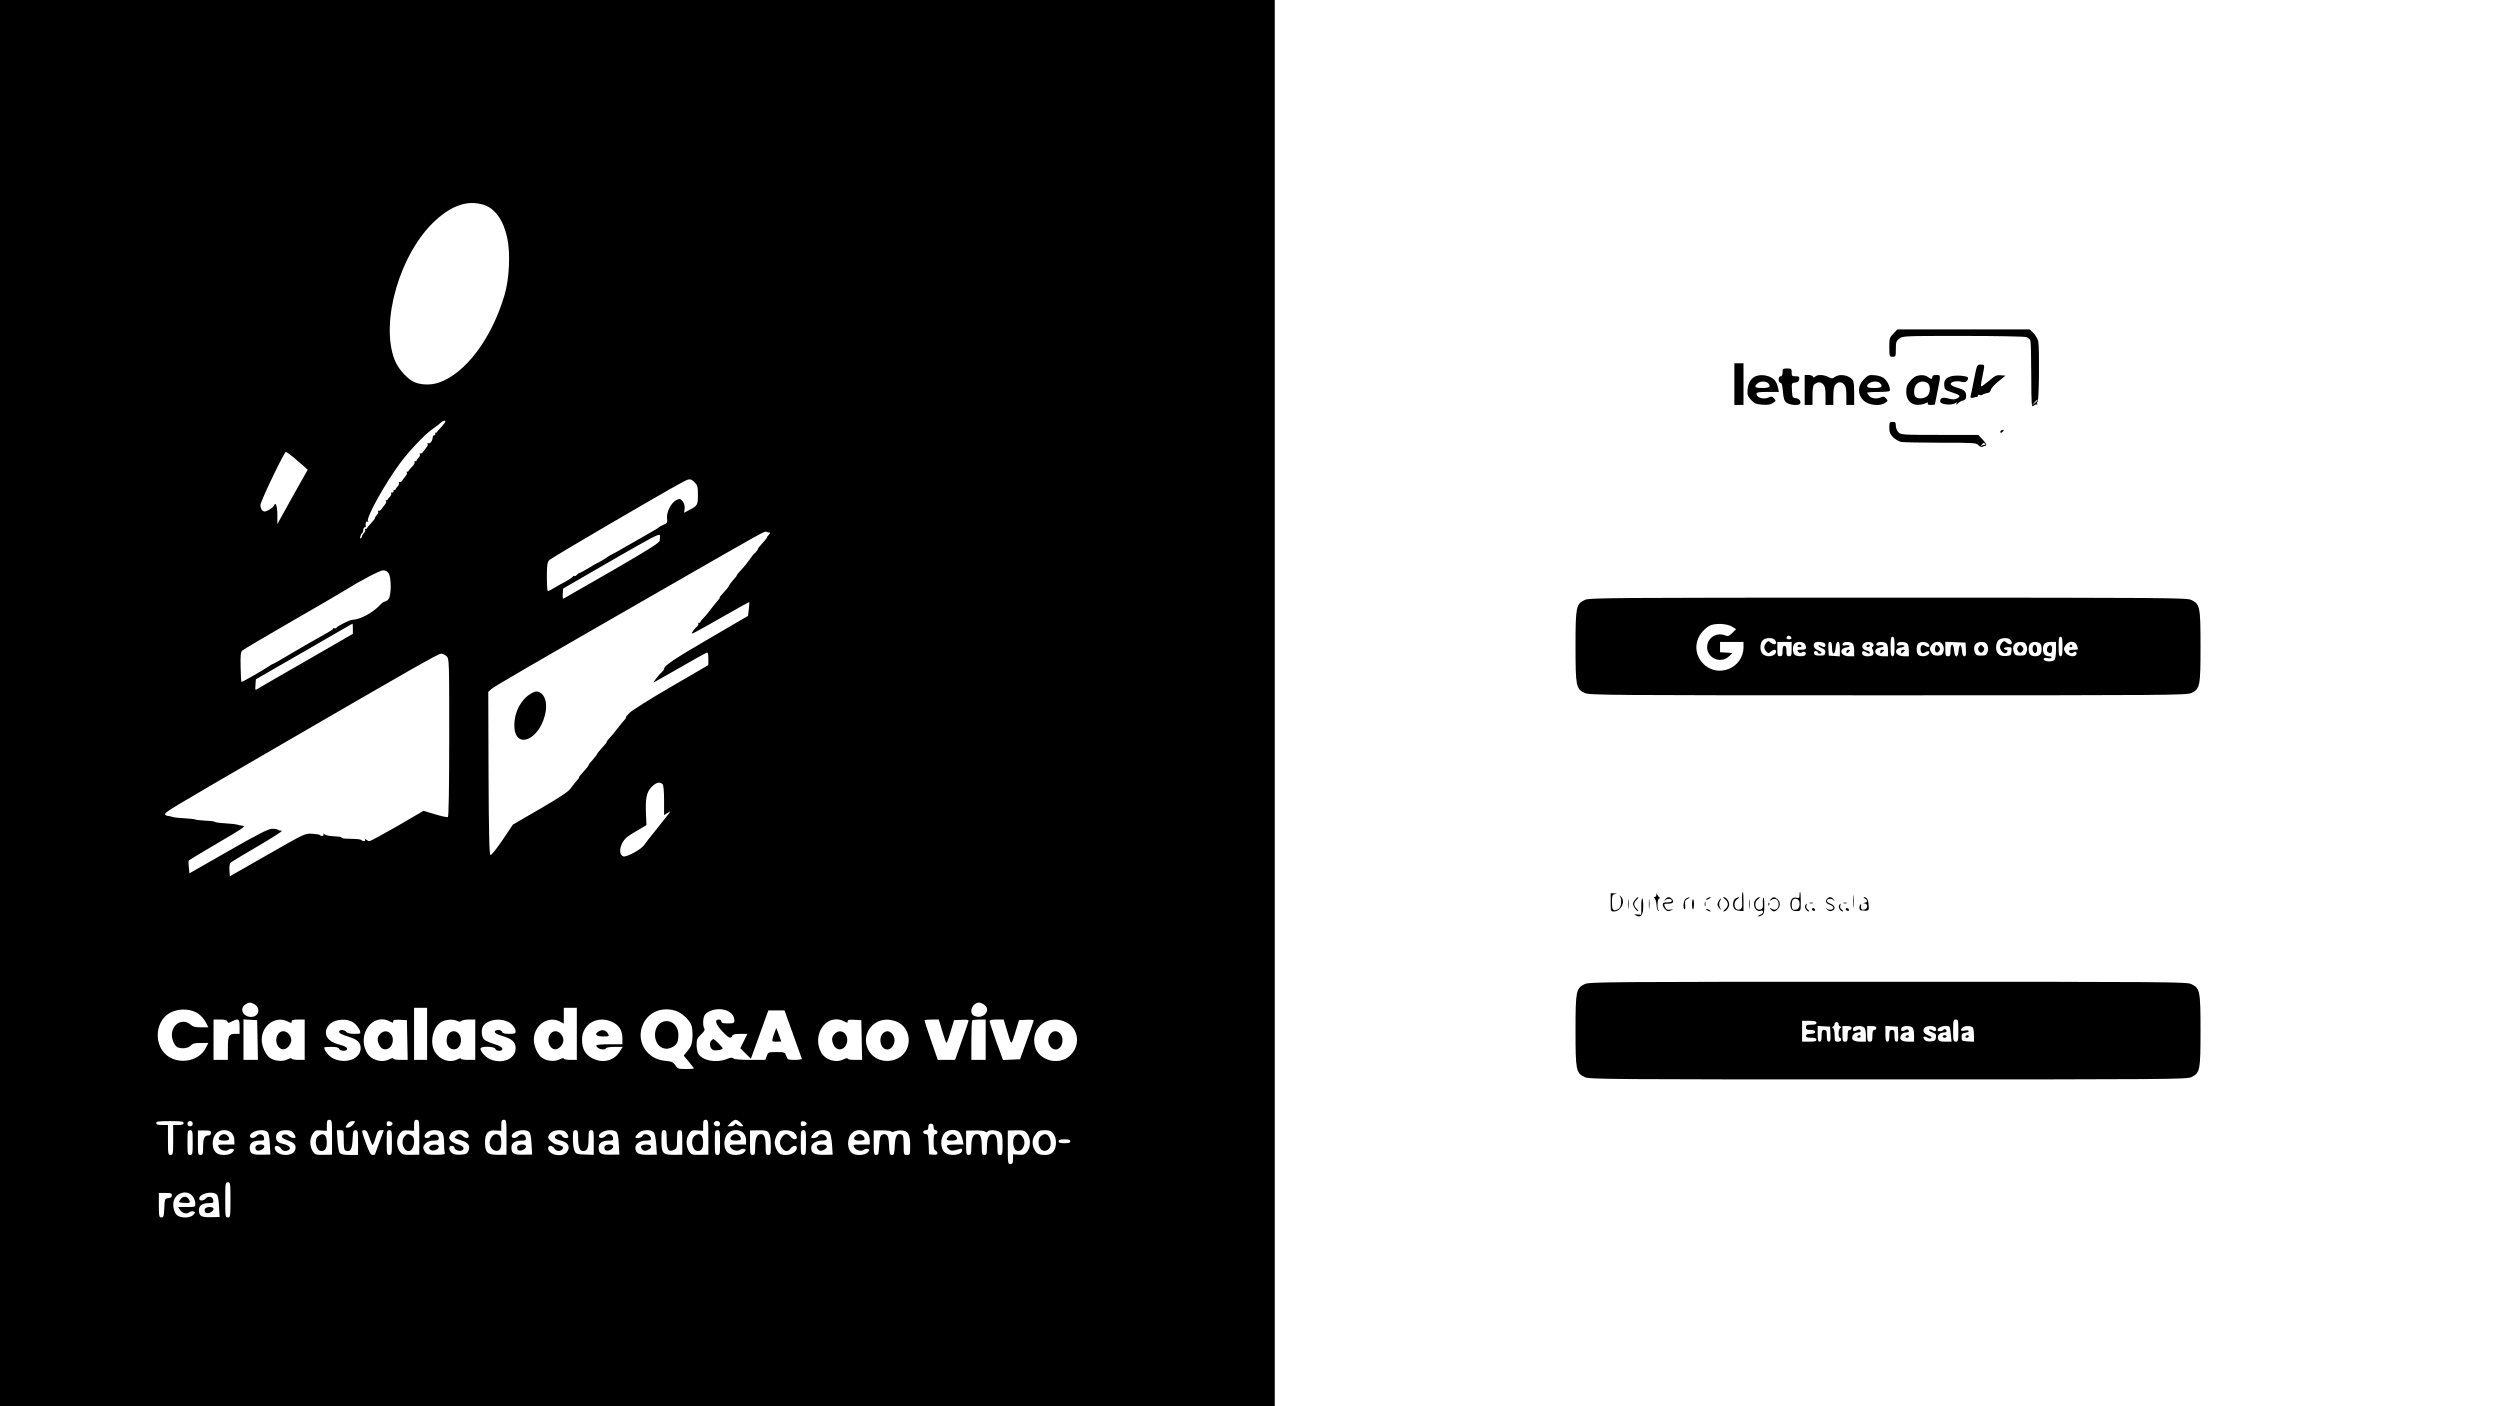 <?xml version="1.0" standalone="no"?>
<!DOCTYPE svg PUBLIC "-//W3C//DTD SVG 20010904//EN"
 "http://www.w3.org/TR/2001/REC-SVG-20010904/DTD/svg10.dtd">
<svg version="1.0" xmlns="http://www.w3.org/2000/svg"
 width="1920pt" height="1080pt" viewBox="0 0 1920 1080"
 preserveAspectRatio="xMidYMid meet">

<g transform="translate(0,1080) scale(0.1,-0.1)"
fill="#000000" stroke="none">
<path d="M0 5400 l0 -5400 4895 0 4895 0 0 5400 0 5400 -4895 0 -4895 0 0
-5400z m3711 3828 c89 -26 154 -116 184 -252 26 -116 17 -318 -20 -441 -99
-337 -302 -606 -509 -675 -65 -21 -150 -16 -199 13 -54 32 -114 104 -137 165
-112 294 44 822 315 1070 127 116 248 156 366 120z m-291 -1667 c0 -4 -15 -23
-32 -42 -18 -19 -33 -36 -33 -39 0 -3 -3 -4 -7 -2 -5 1 -7 -4 -5 -10 1 -7 -3
-12 -8 -11 -6 1 -12 -7 -12 -18 -2 -27 -22 -51 -36 -42 -5 3 -7 1 -3 -5 3 -6
1 -17 -6 -24 -7 -8 -18 -23 -25 -33 -6 -11 -16 -19 -23 -17 -6 1 -9 -2 -6 -7
4 -5 0 -15 -7 -23 -7 -7 -15 -17 -16 -23 -2 -5 -7 -9 -13 -7 -5 1 -7 -2 -4 -7
4 -5 -5 -21 -19 -35 -14 -14 -26 -29 -28 -33 -1 -5 -6 -7 -10 -5 -5 1 -6 -2
-3 -7 4 -5 1 -16 -6 -23 -7 -8 -18 -23 -25 -33 -6 -11 -16 -19 -23 -17 -6 1
-9 -2 -6 -7 4 -5 -1 -16 -9 -25 -9 -8 -16 -19 -16 -23 -1 -4 -5 -7 -10 -5 -5
1 -8 -4 -7 -10 2 -7 -3 -12 -10 -10 -8 1 -11 -2 -8 -7 4 -5 -1 -16 -9 -25 -9
-8 -17 -19 -18 -23 -1 -4 -6 -7 -10 -5 -5 1 -6 -2 -3 -7 4 -5 1 -16 -6 -23 -7
-8 -18 -23 -25 -33 -6 -11 -16 -19 -23 -17 -6 1 -9 -2 -6 -7 4 -5 -1 -16 -9
-24 -8 -9 -15 -20 -15 -25 0 -5 -14 -23 -30 -40 -17 -18 -31 -35 -33 -39 -1
-5 -6 -7 -10 -5 -5 1 -6 -2 -3 -7 4 -5 -1 -16 -9 -24 -8 -9 -15 -20 -15 -26 0
-5 -4 -12 -9 -15 -5 -4 -7 3 -4 14 3 11 9 23 14 26 5 3 9 14 9 25 0 10 4 19
10 19 5 0 9 3 9 8 -4 24 2 42 13 36 7 -4 8 -3 4 4 -16 26 135 296 251 451 71
95 191 220 246 257 23 16 51 37 61 47 21 18 36 22 36 8z m-1166 -273 c28 -24
64 -55 80 -69 l29 -27 -56 -99 c-30 -54 -83 -147 -116 -208 l-61 -110 0 72 c0
67 -13 103 -26 70 -3 -8 -20 -23 -39 -33 -28 -15 -36 -16 -49 -5 -9 8 -16 26
-16 42 0 28 183 409 196 409 3 0 29 -19 58 -42z m3081 -193 c22 -21 25 -33 25
-96 0 -78 -2 -82 -70 -118 l-36 -19 4 32 c2 21 -3 40 -15 55 -18 22 -22 23
-49 10 -39 -19 -77 -92 -71 -140 4 -32 1 -37 -27 -49 -17 -7 -33 -16 -36 -20
-3 -4 -30 -20 -60 -37 -30 -17 -110 -63 -178 -102 -67 -39 -125 -71 -127 -71
-2 0 -24 -13 -48 -30 -25 -16 -48 -30 -51 -30 -3 0 -35 -18 -71 -40 -36 -22
-69 -40 -74 -40 -5 0 -14 -7 -21 -15 -7 -8 -16 -12 -21 -9 -5 3 -9 1 -9 -3 0
-5 -24 -21 -52 -37 -29 -15 -71 -38 -93 -52 -22 -13 -43 -24 -47 -24 -5 0 -8
49 -8 109 0 89 3 112 18 129 13 16 862 512 1027 601 51 27 60 26 90 -4z m577
-385 c5 0 2 -7 -6 -16 -9 -8 -16 -18 -16 -22 0 -4 -16 -24 -35 -44 -19 -20
-35 -41 -35 -46 0 -5 -10 -17 -21 -28 -12 -10 -32 -35 -44 -54 -13 -19 -39
-52 -59 -73 -20 -20 -36 -40 -37 -45 0 -4 -14 -22 -30 -39 -16 -18 -29 -36
-29 -40 0 -5 -18 -27 -40 -51 -22 -23 -37 -42 -33 -42 4 0 -4 -12 -18 -27 -14
-16 -38 -45 -53 -66 -15 -20 -38 -49 -52 -62 -13 -14 -25 -28 -25 -32 -1 -5
-5 -7 -11 -5 -5 1 -7 -2 -4 -6 3 -5 -4 -18 -15 -28 -12 -10 -25 -27 -31 -37
-9 -17 -7 -17 29 2 21 10 121 67 223 125 101 58 185 104 185 103 1 -1 -1 -26
-4 -54 l-6 -53 -300 -175 c-274 -160 -345 -208 -345 -233 0 -5 -9 -17 -21 -28
-12 -10 -30 -32 -42 -48 l-20 -28 24 12 c13 7 102 58 197 112 95 55 180 102
188 105 11 4 14 -6 14 -45 l0 -50 -287 -167 c-159 -92 -303 -183 -320 -201
-18 -19 -30 -34 -26 -34 4 0 -4 -12 -18 -27 -14 -16 -38 -45 -53 -66 -15 -20
-38 -48 -52 -62 -13 -13 -24 -28 -24 -32 0 -5 -17 -26 -38 -48 -20 -22 -37
-43 -37 -47 0 -3 -15 -22 -32 -42 -18 -19 -33 -39 -33 -43 0 -5 -18 -27 -40
-51 -22 -23 -37 -42 -33 -42 4 0 -5 -12 -19 -27 -13 -16 -35 -42 -47 -60 -15
-22 -85 -69 -232 -154 l-210 -122 -80 -119 c-44 -66 -86 -117 -92 -115 -9 3
-13 157 -15 629 l-2 624 22 21 c22 20 284 172 1308 760 820 471 791 455 808
448 8 -3 18 -5 24 -5z m-846 -64 c-4 -16 -98 -75 -368 -231 -200 -114 -367
-210 -371 -213 -5 -2 -7 15 -5 37 l3 41 370 214 c321 185 370 211 373 194 2
-11 1 -30 -2 -42z m-2082 -248 c23 -32 22 -175 -1 -200 -9 -10 -21 -18 -28
-18 -6 0 -21 -10 -32 -22 -56 -62 -157 -117 -216 -118 -20 0 -114 -47 -123
-61 -3 -5 -10 -7 -15 -4 -5 4 -9 2 -9 -2 0 -5 -24 -21 -52 -36 -29 -16 -91
-51 -138 -78 -47 -28 -103 -61 -125 -73 -22 -13 -64 -37 -93 -55 -29 -17 -55
-31 -58 -31 -3 0 -17 -8 -32 -19 -50 -34 -205 -122 -208 -118 -2 2 -5 54 -6
115 -2 88 0 114 12 125 8 8 177 108 375 222 198 114 382 221 410 239 118 74
272 155 297 156 17 0 33 -8 42 -22z m-274 -427 l0 -39 -352 -203 c-194 -111
-363 -209 -376 -217 -23 -15 -23 -15 -20 28 l3 43 370 213 c203 118 371 214
372 214 2 0 3 -18 3 -39z m720 -211 c20 -20 20 -33 20 -624 0 -373 -4 -607
-10 -611 -5 -3 -49 6 -98 21 l-89 27 -201 -117 c-111 -64 -207 -116 -215 -116
-7 0 -19 6 -26 13 -11 10 -13 10 -7 0 8 -14 -15 -18 -28 -5 -8 7 -21 8 -112
11 -25 0 -43 4 -41 9 3 4 -22 8 -54 9 -33 1 -67 7 -76 15 -12 9 -15 9 -9 1 8
-14 -15 -18 -28 -6 -3 4 -31 8 -60 10 -53 3 -57 1 -342 -162 l-289 -165 -3 47
c-2 29 2 51 10 58 7 7 103 65 213 129 110 64 190 116 179 116 -11 0 -24 3 -28
7 -4 4 -23 8 -43 8 -29 1 -93 -31 -337 -170 l-301 -172 -5 46 c-3 25 -3 49 0
53 3 3 104 64 225 135 188 110 216 128 190 131 -17 2 -37 6 -45 9 -8 3 -49 7
-90 10 -41 2 -77 7 -80 11 -3 4 -34 8 -70 9 -36 2 -72 6 -80 9 -8 4 -49 8 -90
10 -41 2 -82 7 -90 11 -8 3 -23 7 -32 7 -10 1 -19 6 -20 11 -4 17 12 26 842
508 1053 611 1256 727 1278 727 12 0 31 -9 42 -20z m1658 -982 c8 -8 12 -50
12 -125 l0 -113 28 17 c26 17 26 16 -8 -27 -19 -25 -62 -79 -95 -120 -34 -41
-69 -86 -78 -100 -21 -33 -137 -96 -160 -87 -29 11 -32 56 -8 103 18 33 40 52
104 89 l82 48 -4 84 c-5 125 5 171 44 210 34 34 63 41 83 21z m-3138 -1688
c55 -30 40 -100 -22 -100 -61 0 -91 62 -46 94 26 19 42 20 68 6z m5608 -6 c61
-42 -11 -120 -79 -84 -42 23 -10 100 41 100 9 0 26 -7 38 -16z m-4278 -224 l0
-200 -50 0 -50 0 0 200 0 200 50 0 50 0 0 -200z m1150 0 l0 -200 -50 0 c-28 0
-50 5 -50 10 0 6 -14 3 -32 -6 -37 -19 -96 -14 -134 11 -33 21 -64 89 -64 140
0 111 108 187 200 140 l30 -16 0 61 0 60 50 0 50 0 0 -200z m-2909 156 c21
-14 48 -44 59 -66 l20 -40 -57 0 c-42 0 -62 5 -77 19 -60 55 -146 9 -146 -79
0 -37 23 -85 45 -94 34 -13 82 -6 100 14 14 16 31 20 77 20 l58 0 -20 -39
c-56 -111 -230 -133 -317 -39 -72 77 -68 215 10 286 62 57 176 65 248 18z
m3662 23 c50 -13 113 -71 128 -116 6 -19 9 -62 7 -94 -3 -47 -10 -66 -35 -97
l-32 -39 40 -48 c21 -26 39 -49 39 -51 0 -2 -28 -4 -62 -4 -58 0 -64 2 -82 29
-17 25 -28 29 -79 34 -143 13 -227 154 -168 282 43 92 139 133 244 104z m407
-4 c33 -17 50 -43 50 -74 0 -18 -6 -21 -50 -21 -38 0 -50 4 -50 15 0 8 -9 15
-20 15 -34 0 -23 -37 26 -90 49 -52 68 -61 78 -35 4 11 21 15 61 15 l55 0 -27
-55 -27 -55 40 -41 41 -40 48 133 c26 73 57 157 67 186 l19 52 62 0 62 0 65
-181 c36 -99 67 -185 68 -190 2 -5 -22 -9 -53 -9 -53 0 -57 1 -66 30 -11 29
-13 30 -75 30 -63 0 -65 -1 -75 -30 l-11 -30 -117 0 c-74 0 -121 4 -128 11 -9
9 -22 8 -53 -5 -78 -31 -180 -13 -215 38 -8 11 -15 43 -15 70 0 42 4 53 34 81
24 23 32 36 25 46 -12 19 -11 76 1 99 25 46 122 65 180 35z m-3844 -80 c5 -13
9 -13 34 0 52 27 60 21 60 -40 l0 -55 -33 0 c-50 0 -57 -14 -57 -112 l0 -88
-55 0 -55 0 0 155 0 155 50 0 c35 0 52 -4 56 -15z m232 -142 l3 -153 -56 0
-55 0 0 156 0 155 53 -3 52 -3 3 -152z m232 142 c27 -14 30 -14 30 0 0 11 12
15 50 15 l50 0 0 -155 0 -155 -50 0 c-28 0 -50 5 -50 10 0 6 -14 3 -32 -6 -37
-19 -96 -14 -134 11 -33 21 -64 89 -64 140 0 111 108 187 200 140z m520 -21
c15 -16 31 -39 35 -51 6 -22 3 -23 -43 -23 -32 0 -54 5 -62 15 -14 16 -46 20
-54 6 -8 -13 12 -25 76 -45 62 -18 88 -44 88 -86 0 -81 -111 -124 -207 -81
-35 16 -73 61 -73 86 0 3 24 5 54 5 39 0 55 -4 60 -15 6 -16 51 -21 60 -6 9
14 -15 28 -66 41 -79 20 -113 71 -86 127 32 68 162 84 218 27z m263 22 c24
-13 27 -13 27 0 0 12 11 14 53 12 l52 -3 3 -152 3 -153 -56 0 c-31 0 -55 4
-55 10 0 6 -14 3 -32 -6 -59 -30 -142 -4 -173 56 -73 141 49 303 178 236z
m519 3 c14 -8 23 -8 31 0 6 6 33 11 59 11 l48 0 0 -155 0 -155 -55 0 c-30 0
-55 4 -55 9 0 6 -12 3 -27 -5 -60 -30 -134 -5 -173 58 -44 72 -14 198 54 232
37 18 89 20 118 5z m382 -3 c36 -15 66 -50 66 -78 0 -15 -9 -18 -49 -18 -34 0
-51 4 -55 15 -7 20 -56 20 -56 0 0 -9 20 -20 54 -30 79 -23 106 -47 106 -96 0
-80 -100 -124 -194 -85 -34 14 -76 59 -76 82 0 21 106 19 114 -1 8 -22 58 -20
54 2 -2 11 -24 23 -61 34 -32 10 -67 25 -78 35 -22 20 -26 81 -6 107 33 44
118 60 181 33z m811 -6 c51 -25 75 -65 75 -124 l0 -46 -100 0 c-55 0 -100 -4
-100 -8 0 -26 61 -44 75 -22 3 6 33 10 67 10 l60 0 -19 -31 c-43 -75 -132 -99
-213 -57 -55 28 -80 73 -80 144 0 121 120 190 235 134z m1778 6 c24 -13 27
-13 27 0 0 12 11 14 53 12 l52 -3 3 -152 3 -153 -56 0 c-31 0 -55 4 -55 10 0
6 -14 3 -32 -6 -59 -30 -142 -4 -173 56 -73 141 49 303 178 236z m413 -7 c71
-34 103 -125 70 -202 -44 -105 -198 -129 -275 -42 -52 59 -54 147 -4 206 51
60 133 75 209 38z m341 -69 c14 -49 29 -90 32 -90 3 0 18 39 32 88 l26 87 57
3 c44 2 57 0 54 -10 -1 -7 -25 -77 -53 -156 l-50 -142 -66 0 -67 0 -51 148
c-28 81 -51 150 -51 155 0 4 25 7 55 7 l55 0 27 -90z m333 -65 l0 -155 -55 0
-55 0 0 148 c0 82 3 152 7 155 3 4 28 7 55 7 l48 0 0 -155z m160 83 c40 -136
34 -133 67 -28 l29 95 57 3 c31 2 57 -1 56 -5 0 -4 -24 -73 -53 -153 l-52
-145 -66 -3 -65 -3 -52 143 c-28 79 -51 149 -51 156 0 8 18 12 54 12 l54 0 22
-72z m460 50 c99 -51 110 -186 21 -261 -86 -72 -233 -30 -262 75 -39 146 103
256 241 186z m-5640 -882 l0 -134 -65 -1 c-58 -1 -66 2 -81 24 -26 40 -28 95
-4 133 19 31 24 34 65 30 l45 -3 0 42 c0 36 3 43 20 43 19 0 20 -7 20 -134z
m670 0 l0 -134 -64 -1 c-59 -1 -67 2 -85 25 -28 36 -28 102 0 139 19 23 28 26
65 23 l44 -3 0 42 c0 36 3 43 20 43 19 0 20 -7 20 -134z m670 0 l0 -134 -64
-1 c-82 -1 -101 17 -101 94 0 72 23 98 82 93 l43 -3 0 42 c0 36 3 43 20 43 19
0 20 -7 20 -134z m1550 0 l0 -134 -65 -1 c-58 -1 -66 2 -81 24 -26 40 -28 95
-4 133 19 31 24 34 65 30 l45 -3 0 42 c0 36 3 43 20 43 19 0 20 -7 20 -134z
m250 109 c22 -24 22 -25 4 -25 -11 0 -26 6 -33 13 -11 10 -14 10 -18 0 -3 -7
-16 -13 -31 -13 l-25 0 23 25 c13 14 31 25 40 25 9 0 27 -11 40 -25z m-4280 0
c0 -11 -11 -15 -40 -15 l-40 0 0 -115 c0 -108 -1 -115 -20 -115 -19 0 -20 7
-20 115 l0 115 -45 0 c-33 0 -45 4 -45 15 0 12 18 15 105 15 87 0 105 -3 105
-15z m70 -5 c0 -13 -7 -20 -20 -20 -13 0 -20 7 -20 20 0 13 7 20 20 20 13 0
20 -7 20 -20z m1233 -5 c-10 -13 -28 -25 -41 -25 -22 0 -22 1 -6 25 10 15 26
25 41 25 24 0 24 0 6 -25z m302 5 c0 -8 -10 -16 -22 -18 -18 -3 -23 2 -23 18
0 16 5 21 23 18 12 -2 22 -10 22 -18z m2515 0 c0 -13 -7 -20 -19 -20 -22 0
-35 15 -26 30 12 19 45 11 45 -10z m665 0 c0 -8 -10 -16 -22 -18 -18 -3 -23 2
-23 18 0 16 5 21 23 18 12 -2 22 -10 22 -18z m975 -25 c0 -16 6 -25 15 -25 8
0 15 -7 15 -15 0 -8 -7 -15 -15 -15 -12 0 -15 -13 -15 -60 0 -45 4 -62 15 -66
8 -4 15 -13 15 -21 0 -10 -9 -13 -32 -11 l-33 3 -3 78 c-3 69 -5 77 -22 77
-11 0 -20 7 -20 15 0 8 9 15 20 15 15 0 20 7 20 25 0 18 5 25 20 25 15 0 20
-7 20 -25z m-5690 -120 c0 -88 -1 -95 -20 -95 -19 0 -20 7 -20 95 0 88 1 95
20 95 19 0 20 -7 20 -95z m140 74 c0 -12 -7 -19 -18 -19 -31 0 -42 -22 -42
-87 0 -56 -2 -63 -20 -63 -19 0 -20 7 -20 94 l0 94 50 0 c43 1 50 -2 50 -19z
m160 -1 c12 -13 20 -35 20 -55 l0 -33 -65 0 c-62 0 -65 -1 -55 -20 13 -25 55
-36 75 -20 8 7 22 9 31 6 15 -6 15 -8 -1 -26 -20 -22 -83 -27 -114 -10 -46 24
-51 113 -9 157 29 31 89 32 118 1z m272 10 c12 -9 17 -36 20 -94 l5 -81 -68
-1 c-74 -2 -91 9 -91 55 0 34 26 53 75 53 34 0 38 2 35 23 -4 27 -39 35 -58
12 -16 -19 -50 -20 -50 -1 0 38 96 62 132 34z m202 -10 c9 -12 16 -26 16 -30
0 -14 -37 -8 -50 7 -16 19 -55 16 -55 -4 0 -8 18 -20 39 -27 50 -18 66 -32 66
-57 0 -35 -29 -57 -77 -57 -45 0 -83 25 -83 55 0 22 33 18 48 -5 13 -21 38
-26 61 -11 21 13 -1 37 -41 45 -41 8 -58 23 -58 52 0 35 26 54 75 54 34 0 47
-5 59 -22z m386 -53 c0 -61 3 -77 16 -82 35 -13 49 11 52 86 3 63 5 71 22 71
18 0 20 -7 20 -95 l0 -95 -64 0 c-45 0 -67 4 -76 16 -8 8 -15 51 -18 95 l-5
79 27 0 c26 0 26 -1 26 -75z m195 23 c10 -29 21 -57 25 -61 4 -4 15 19 24 52
15 52 20 61 40 61 l24 0 -34 -91 c-19 -51 -34 -93 -34 -95 0 -2 -8 -4 -19 -4
-14 0 -25 20 -50 88 -37 103 -36 102 -12 102 15 0 24 -13 36 -52z m175 -43 c0
-88 -1 -95 -20 -95 -19 0 -20 7 -20 95 0 88 1 95 20 95 19 0 20 -7 20 -95z
m384 79 c11 -11 16 -35 16 -79 0 -35 3 -70 6 -78 4 -13 -7 -15 -65 -16 -61 0
-72 2 -86 21 -20 30 -19 44 5 68 13 13 33 20 60 20 33 0 40 4 40 19 0 10 -7
22 -16 25 -20 8 -54 -2 -54 -15 0 -5 -9 -9 -20 -9 -24 0 -26 17 -3 42 21 23
95 25 117 2z m190 0 c9 -8 16 -22 16 -30 0 -18 -27 -18 -46 1 -19 19 -38 19
-54 0 -13 -16 -16 -14 54 -37 45 -15 60 -43 42 -79 -9 -20 -20 -25 -60 -27
-35 -2 -53 2 -67 14 -25 23 -25 54 1 54 11 0 20 -7 20 -15 0 -16 43 -31 59
-20 23 14 9 35 -29 45 -41 11 -70 33 -70 53 0 7 7 23 16 35 19 27 93 31 118 6z
m478 4 c12 -9 17 -36 20 -94 l5 -81 -68 -1 c-74 -2 -91 9 -91 55 0 34 26 53
75 53 34 0 38 2 35 23 -4 27 -39 35 -58 12 -16 -19 -50 -20 -50 -1 0 38 96 62
132 34z m280 0 c8 -7 18 -21 21 -30 5 -14 1 -18 -17 -18 -13 0 -27 7 -30 16
-8 20 -50 15 -54 -7 -2 -12 9 -20 43 -28 58 -14 77 -47 51 -86 -31 -48 -146
-27 -146 27 0 24 32 23 48 -2 14 -23 44 -26 61 -6 10 12 8 17 -8 25 -11 6 -26
11 -34 11 -20 0 -67 39 -67 56 0 8 9 23 20 34 23 23 87 27 112 8z m98 -49 c0
-68 12 -99 38 -99 32 0 42 22 42 92 0 61 2 68 20 68 19 0 20 -7 20 -94 l0 -95
-67 2 c-61 2 -69 4 -80 27 -7 14 -13 55 -13 93 0 60 2 67 20 67 18 0 20 -7 20
-61z m292 49 c12 -9 17 -36 20 -94 l5 -81 -68 -1 c-74 -2 -91 9 -91 55 0 34
26 53 75 53 34 0 38 2 35 23 -4 27 -39 35 -58 12 -16 -19 -50 -20 -50 -1 0 38
96 62 132 34z m289 -5 c8 -9 16 -50 19 -94 l5 -77 -67 -1 c-74 -1 -98 13 -98
54 0 31 35 55 82 55 25 0 38 5 38 13 0 33 -55 51 -66 22 -6 -15 -54 -22 -54
-8 0 4 10 17 22 30 27 28 98 32 119 6z m99 -52 c0 -80 14 -101 55 -83 23 11
25 17 25 82 0 63 2 70 20 70 19 0 20 -7 20 -94 l0 -94 -62 -1 c-88 -1 -98 11
-98 111 0 71 2 78 20 78 18 0 20 -7 20 -69z m410 -26 c0 -88 -1 -95 -20 -95
-19 0 -20 7 -20 95 0 88 1 95 20 95 19 0 20 -7 20 -95z m180 73 c12 -13 20
-35 20 -55 l0 -33 -65 0 c-62 0 -65 -1 -55 -20 13 -25 55 -36 75 -20 8 7 22 9
31 6 15 -6 15 -8 -1 -26 -20 -22 -83 -27 -114 -10 -46 24 -51 113 -9 157 29
31 89 32 118 1z m195 0 c10 -15 15 -46 15 -95 0 -66 -2 -73 -20 -73 -18 0 -20
7 -20 68 0 66 -10 92 -36 92 -30 0 -44 -31 -44 -96 0 -57 -2 -64 -20 -64 -19
0 -20 7 -20 94 l0 94 65 1 c55 1 66 -2 80 -21z m195 2 c11 -11 20 -27 20 -35
0 -22 -33 -18 -48 5 -7 11 -21 20 -32 20 -22 0 -50 -36 -50 -65 0 -29 28 -65
50 -65 11 0 25 9 32 20 15 23 48 27 48 5 0 -41 -72 -69 -125 -49 -21 8 -45 56
-45 89 0 31 24 81 42 88 32 13 89 6 108 -13z m90 -75 c0 -88 -1 -95 -20 -95
-19 0 -20 7 -20 95 0 88 1 95 20 95 19 0 20 -7 20 -95z m181 78 c8 -9 16 -50
19 -94 l5 -77 -67 -1 c-74 -1 -98 13 -98 54 0 31 35 55 82 55 25 0 38 5 38 13
0 33 -55 51 -66 22 -6 -15 -54 -22 -54 -8 0 4 10 17 22 30 27 28 98 32 119 6z
m289 -5 c12 -13 20 -35 20 -55 l0 -33 -65 0 c-62 0 -65 -1 -55 -20 13 -25 55
-36 75 -20 8 7 22 9 31 6 15 -6 15 -8 -1 -26 -20 -22 -83 -27 -114 -10 -46 24
-51 113 -9 157 29 31 89 32 118 1z m185 12 c4 -7 13 -6 26 1 11 5 36 9 57 7
47 -4 62 -31 62 -120 0 -66 -1 -68 -25 -68 -24 0 -25 2 -25 75 0 61 -3 77 -16
82 -35 13 -49 -11 -52 -86 -3 -62 -5 -71 -22 -71 -17 0 -19 9 -22 71 -2 55 -7
74 -20 83 -13 8 -23 8 -35 0 -14 -9 -19 -28 -21 -83 -3 -63 -5 -71 -22 -71
-18 0 -20 7 -20 94 l0 94 64 1 c36 0 68 -4 71 -9z m529 -12 c7 -13 16 -38 20
-55 l6 -33 -65 0 c-67 0 -77 -7 -48 -35 15 -16 28 -16 81 0 16 6 22 3 22 -8 0
-40 -99 -51 -137 -15 -31 29 -32 104 -2 142 28 36 101 38 123 4z m192 11 c8
-7 14 -7 19 1 10 16 76 12 97 -7 14 -13 18 -31 18 -95 0 -71 -2 -78 -20 -78
-18 0 -20 7 -20 68 0 66 -10 92 -36 92 -30 0 -44 -31 -44 -96 0 -57 -2 -64
-20 -64 -18 0 -20 7 -20 68 0 66 -10 92 -36 92 -30 0 -44 -31 -44 -96 0 -57
-2 -64 -20 -64 -19 0 -20 7 -20 94 l0 93 67 1 c37 1 72 -3 79 -9z m323 -15
c28 -36 28 -102 0 -139 -19 -23 -28 -26 -65 -23 l-44 3 0 -37 c0 -31 -4 -38
-20 -38 -19 0 -20 7 -20 129 l0 129 64 1 c59 1 67 -2 85 -25z m200 0 c14 -18
21 -41 21 -69 0 -60 -29 -95 -80 -95 -52 0 -68 8 -85 41 -20 37 -19 79 2 109
24 35 33 40 80 40 33 0 46 -5 62 -26z m131 -59 c0 -11 -12 -15 -45 -15 -33 0
-45 4 -45 15 0 11 12 15 45 15 33 0 45 -4 45 -15z m-6450 -450 c0 -128 -1
-135 -20 -135 -19 0 -20 7 -20 135 0 128 1 135 20 135 19 0 20 -7 20 -135z
m-450 35 c0 -13 -8 -20 -27 -22 -27 -3 -28 -5 -31 -75 -3 -65 -5 -73 -22 -73
-18 0 -20 7 -20 94 l0 94 50 0 c42 1 50 -2 50 -18z m159 -6 c12 -15 21 -40 21
-55 0 -29 0 -29 -66 -29 l-66 0 14 -22 c18 -27 53 -35 73 -18 8 7 22 9 31 6
15 -6 15 -8 -1 -26 -22 -25 -90 -27 -122 -5 -25 17 -39 71 -29 110 17 67 105
90 145 39z m183 14 c12 -9 17 -36 20 -94 l5 -81 -68 -1 c-74 -2 -91 9 -91 55
0 34 26 53 75 53 34 0 38 2 35 23 -4 27 -39 35 -58 12 -16 -19 -50 -20 -50 -1
0 38 96 62 132 34z"/>
<path d="M4074 5471 c-75 -46 -124 -141 -124 -241 0 -186 183 -125 235 77 19
72 8 138 -26 166 -27 22 -46 22 -85 -2z"/>
<path d="M4226 2858 c-34 -48 -3 -123 46 -116 31 5 62 51 54 81 -14 57 -71 76
-100 35z"/>
<path d="M5080 2948 c-71 -38 -64 -171 11 -197 23 -8 38 -7 64 3 42 18 55 42
55 100 0 77 -68 126 -130 94z"/>
<path d="M5951 2877 c-6 -15 -14 -39 -17 -52 -6 -23 -3 -25 30 -25 20 0 36 1
36 3 0 1 -9 25 -19 52 l-19 50 -11 -28z"/>
<path d="M5460 2805 c-16 -20 -5 -62 19 -70 21 -6 71 3 71 14 0 8 -63 71 -72
71 -3 0 -11 -7 -18 -15z"/>
<path d="M2136 2858 c-34 -48 -3 -123 46 -116 31 5 62 51 54 81 -14 57 -71 76
-100 35z"/>
<path d="M2920 2860 c-23 -23 -25 -48 -8 -84 21 -48 77 -46 98 3 29 71 -38
133 -90 81z"/>
<path d="M3447 2862 c-23 -25 -22 -85 1 -105 41 -37 92 -7 92 55 0 59 -57 90
-93 50z"/>
<path d="M4598 2879 c-36 -21 -21 -39 32 -39 47 0 50 2 41 19 -16 30 -44 37
-73 20z"/>
<path d="M6410 2860 c-23 -23 -25 -48 -8 -84 21 -48 77 -46 98 3 29 71 -38
133 -90 81z"/>
<path d="M6776 2858 c-32 -46 -8 -118 39 -118 28 0 55 34 55 70 0 36 -27 70
-55 70 -13 0 -31 -10 -39 -22z"/>
<path d="M8066 2858 c-47 -66 25 -158 77 -100 10 10 17 34 17 54 0 61 -62 92
-94 46z"/>
<path d="M2445 2076 c-37 -27 -18 -116 24 -116 28 0 41 21 41 65 0 60 -26 80
-65 51z"/>
<path d="M3107 2072 c-32 -35 -11 -112 31 -112 41 0 60 100 23 120 -27 14 -35
13 -54 -8z"/>
<path d="M3776 2068 c-9 -12 -16 -32 -16 -43 0 -48 49 -82 78 -53 16 16 16 90
0 106 -19 19 -45 14 -62 -10z"/>
<path d="M5335 2076 c-37 -27 -18 -116 24 -116 28 0 41 21 41 65 0 60 -26 80
-65 51z"/>
<path d="M1692 2078 c-24 -24 -13 -38 28 -38 26 0 40 5 40 13 0 18 -21 37 -40
37 -9 0 -21 -5 -28 -12z"/>
<path d="M1963 1994 c-3 -8 -1 -20 5 -26 15 -15 62 6 62 27 0 21 -59 20 -67
-1z"/>
<path d="M3301 1996 c-9 -10 -8 -16 4 -26 19 -16 65 1 65 25 0 19 -53 20 -69
1z"/>
<path d="M3973 1994 c-3 -8 -1 -20 5 -26 15 -15 62 6 62 27 0 21 -59 20 -67
-1z"/>
<path d="M4643 1994 c-3 -8 -1 -20 5 -26 15 -15 62 6 62 27 0 21 -59 20 -67
-1z"/>
<path d="M4924 1999 c-3 -6 1 -18 9 -27 13 -13 21 -13 42 -4 38 17 32 42 -9
42 -19 0 -38 -5 -42 -11z"/>
<path d="M5622 2078 c-24 -24 -13 -38 28 -38 26 0 40 5 40 13 0 18 -21 37 -40
37 -9 0 -21 -5 -28 -12z"/>
<path d="M6274 1999 c-3 -6 1 -18 9 -27 13 -13 21 -13 42 -4 38 17 32 42 -9
42 -19 0 -38 -5 -42 -11z"/>
<path d="M6572 2078 c-24 -24 -13 -38 28 -38 26 0 40 5 40 13 0 18 -21 37 -40
37 -9 0 -21 -5 -28 -12z"/>
<path d="M7286 2074 c-25 -25 -19 -34 24 -34 41 0 52 14 28 38 -16 16 -33 15
-52 -4z"/>
<path d="M7797 2077 c-24 -17 -20 -95 6 -111 40 -25 83 44 56 92 -17 32 -37
38 -62 19z"/>
<path d="M7995 2076 c-13 -9 -19 -26 -19 -51 0 -55 44 -83 78 -49 32 31 12
114 -28 114 -7 0 -21 -6 -31 -14z"/>
<path d="M1385 1588 c-15 -23 -15 -23 26 -26 49 -4 54 0 39 27 -14 27 -45 27
-65 -1z"/>
<path d="M1573 1514 c-3 -8 -1 -20 5 -26 15 -15 62 6 62 27 0 21 -59 20 -67
-1z"/>
<path d="M14541 8238 c-29 -30 -31 -37 -31 -105 0 -71 1 -73 25 -73 24 0 25 3
25 59 0 52 3 62 26 80 26 21 36 21 490 21 259 0 473 -4 487 -9 13 -5 27 -17
30 -25 4 -9 7 -129 7 -267 1 -239 2 -250 19 -235 10 9 21 13 26 9 4 -5 5 -3 1
4 -3 6 -2 14 3 17 11 7 15 413 5 464 -4 18 -20 46 -36 63 l-30 29 -508 0 -508
0 -31 -32z m1109 -511 c0 -2 -10 -12 -22 -23 l-23 -19 19 23 c18 21 26 27 26
19z"/>
<path d="M13320 7850 l0 -160 35 0 35 0 0 160 0 160 -35 0 -35 0 0 -160z"/>
<path d="M15161 7888 c-12 -62 -24 -121 -27 -130 -4 -15 10 -18 36 -8 3 1 8 2
13 1 4 0 7 4 7 10 0 6 6 9 14 6 8 -3 17 -3 21 1 4 4 11 8 16 8 5 1 11 3 14 4
3 1 10 3 17 4 7 0 15 11 18 23 3 12 29 41 59 65 l53 43 -37 3 c-31 3 -44 -3
-91 -44 -30 -25 -57 -44 -60 -42 -2 3 2 37 11 77 19 93 20 91 -14 91 -28 0
-28 -1 -50 -112z"/>
<path d="M13690 7940 c0 -20 -5 -30 -15 -30 -9 0 -15 -9 -15 -25 0 -14 6 -25
14 -25 9 0 15 -20 19 -67 4 -53 10 -71 27 -85 23 -19 95 -25 104 -9 11 18 -6
40 -32 43 -25 3 -27 7 -30 60 -3 55 -2 57 25 60 20 2 29 9 31 26 3 19 -1 22
-27 22 -28 0 -31 3 -31 30 0 28 -3 30 -35 30 -32 0 -35 -2 -35 -30z"/>
<path d="M13485 7911 c-36 -15 -58 -49 -63 -99 -4 -44 -1 -53 25 -82 25 -28
38 -34 86 -38 43 -3 63 0 83 13 24 16 25 17 9 35 -13 15 -22 17 -36 10 -41
-22 -99 -6 -99 27 0 10 22 13 86 13 l86 0 -7 32 c-11 46 -25 66 -61 83 -35 16
-77 18 -109 6z m93 -53 c26 -26 13 -38 -43 -38 -57 0 -66 8 -39 34 18 19 65
21 82 4z"/>
<path d="M13860 7805 l0 -115 30 0 30 0 0 74 c0 47 5 77 13 83 27 21 48 22 67
3 16 -16 20 -34 20 -90 l0 -70 30 0 30 0 0 68 c0 40 5 75 13 84 21 26 46 29
67 8 16 -16 20 -34 20 -90 l0 -70 30 0 30 0 0 84 c0 100 -4 112 -41 131 -36
19 -79 19 -107 0 -19 -14 -24 -14 -51 0 -36 18 -82 20 -100 3 -11 -10 -14 -10
-18 0 -3 6 -18 12 -34 12 l-29 0 0 -115z"/>
<path d="M14315 7887 c-49 -49 -51 -114 -5 -161 37 -37 124 -49 166 -21 24 16
25 17 9 35 -13 15 -22 17 -36 10 -29 -16 -75 -12 -92 8 -10 10 -17 22 -17 25
0 4 38 7 84 7 47 0 87 3 89 8 8 15 -13 69 -37 91 -17 16 -41 25 -75 29 -47 4
-53 2 -86 -31z m123 -29 c26 -26 13 -38 -43 -38 -41 0 -55 4 -55 15 0 30 73
48 98 23z"/>
<path d="M14714 7910 c-11 -4 -33 -22 -47 -40 -21 -24 -27 -42 -27 -79 0 -86
65 -123 154 -86 14 6 17 5 12 -3 -5 -8 3 -12 23 -12 17 0 31 2 31 4 0 2 9 48
20 101 26 126 26 125 -10 125 -20 0 -30 -5 -30 -15 0 -19 -9 -19 -34 0 -22 16
-59 18 -92 5z m87 -50 c28 -16 27 -84 -3 -104 -27 -19 -69 -21 -86 -4 -19 19
-14 76 8 98 22 22 51 26 81 10z"/>
<path d="M14984 7910 c-42 -13 -56 -32 -52 -72 3 -31 7 -34 61 -52 62 -20 69
-29 36 -47 -16 -8 -33 -8 -67 1 -44 11 -61 5 -62 -23 0 -24 90 -33 119 -12 12
8 13 7 6 -5 -6 -11 -4 -11 11 2 10 9 24 17 29 19 27 5 35 13 35 39 0 34 -15
47 -71 63 -23 7 -44 18 -47 25 -6 18 37 30 78 21 28 -7 38 -5 48 8 6 9 9 20 4
25 -13 13 -95 18 -128 8z"/>
<path d="M14510 7516 c0 -36 6 -50 29 -74 17 -16 44 -32 62 -36 17 -3 154 -6
304 -6 258 0 273 -1 290 -20 10 -11 23 -16 29 -12 6 3 14 7 18 7 20 0 15 17
-15 49 l-34 36 -297 0 c-283 0 -297 1 -316 20 -11 11 -20 33 -20 50 0 25 -4
30 -25 30 -23 0 -25 -4 -25 -44z m736 -128 c4 -7 4 -10 -1 -6 -4 4 -15 2 -24
-5 -14 -11 -14 -10 -2 6 16 20 18 21 27 5z"/>
<path d="M15363 7483 c0 -9 4 -10 14 -2 7 6 13 12 13 14 0 1 -6 2 -13 2 -8 0
-14 -6 -14 -14z"/>
<path d="M12170 6192 c-66 -32 -70 -53 -70 -357 0 -304 4 -325 70 -357 33 -17
165 -18 2330 -18 2165 0 2297 1 2330 18 66 32 70 53 70 357 0 304 -4 325 -70
357 -33 17 -165 18 -2330 18 -2165 0 -2297 -1 -2330 -18z m1135 -206 l28 -18
-29 -29 c-27 -26 -32 -28 -60 -17 -55 20 -116 -11 -130 -67 -25 -99 96 -165
169 -92 l22 22 -47 3 -48 3 0 40 0 39 90 0 90 0 0 -40 c0 -163 -201 -243 -312
-124 -82 88 -61 217 47 286 38 24 138 21 180 -6z m453 -84 c2 -7 -6 -12 -17
-12 -21 0 -27 11 -14 24 9 9 26 2 31 -12z m792 -67 c0 -60 -3 -75 -15 -75 -12
0 -15 15 -15 75 0 60 3 75 15 75 12 0 15 -15 15 -75z m1290 0 c0 -60 -3 -75
-15 -75 -12 0 -15 15 -15 75 0 60 3 75 15 75 12 0 15 -15 15 -75z m-2212 53
c30 -30 3 -51 -29 -23 -15 14 -18 14 -33 0 -9 -9 -16 -25 -16 -35 0 -10 7 -26
16 -35 15 -14 18 -14 33 0 21 18 41 20 41 2 0 -37 -68 -51 -102 -20 -23 20
-24 80 -1 105 18 20 73 24 91 6z m1810 0 c30 -30 3 -51 -29 -23 -15 14 -18 14
-33 0 -9 -9 -16 -25 -16 -35 0 -22 28 -52 43 -47 18 6 20 27 3 27 -9 0 -16 5
-16 10 0 6 14 10 31 10 28 0 30 -2 27 -32 -3 -30 -6 -33 -41 -36 -50 -4 -77
19 -77 66 0 20 7 44 17 54 18 20 73 24 91 6z m-1678 -73 c0 -48 -2 -55 -20
-55 -17 0 -20 7 -20 40 0 29 -4 40 -15 40 -11 0 -15 -11 -15 -40 0 -33 -3 -40
-20 -40 -18 0 -20 7 -20 55 l0 55 55 0 55 0 0 -55z m98 43 c7 -7 12 -20 12
-30 0 -14 -8 -18 -36 -18 -31 0 -35 -2 -24 -15 9 -11 17 -12 30 -5 20 11 36
-2 25 -20 -9 -14 -68 -13 -83 2 -7 7 -12 26 -12 43 0 38 16 55 50 55 14 0 31
-5 38 -12z m159 -3 c8 -23 -5 -31 -26 -18 -11 7 -22 9 -25 6 -4 -4 8 -13 25
-20 23 -10 30 -18 27 -35 -3 -20 -9 -23 -43 -23 -30 0 -41 4 -43 18 -2 10 3
17 12 17 9 0 16 -4 16 -10 0 -5 7 -10 15 -10 25 0 17 15 -15 27 -28 11 -40 39
-23 56 13 14 74 7 80 -8z m53 -31 c0 -59 24 -55 28 4 2 29 8 42 18 42 10 0 14
-14 14 -56 l0 -55 -42 3 -43 3 -3 53 c-2 42 0 52 12 52 12 0 16 -11 16 -46z
m158 34 c7 -7 12 -31 12 -55 l0 -43 -39 0 c-68 0 -83 60 -17 68 14 2 24 8 21
13 -4 5 -17 6 -31 3 -23 -6 -32 5 -17 19 11 11 58 8 71 -5z m159 -5 c4 -9 1
-19 -5 -21 -8 -2 -8 -8 0 -21 6 -10 8 -26 5 -35 -8 -22 -75 -22 -84 -1 -8 23
5 31 27 17 23 -14 30 -15 30 -3 0 5 -11 12 -25 15 -31 8 -42 31 -25 51 17 21
69 19 77 -2z m101 5 c7 -7 12 -31 12 -55 l0 -43 -39 0 c-68 0 -83 60 -17 68
14 2 24 8 21 13 -4 5 -17 6 -31 3 -23 -6 -32 5 -17 19 11 11 58 8 71 -5z m160
0 c7 -7 12 -31 12 -55 l0 -43 -39 0 c-68 0 -83 60 -17 68 14 2 24 8 21 13 -4
5 -17 6 -31 3 -23 -6 -32 5 -17 19 11 11 58 8 71 -5z m162 -3 c18 -21 4 -32
-21 -17 -25 16 -39 8 -39 -23 0 -31 14 -39 39 -23 25 15 39 4 21 -17 -15 -18
-61 -20 -78 -3 -7 7 -12 26 -12 43 0 17 5 36 12 43 17 17 63 15 78 -3z m112
-10 c8 -18 9 -35 2 -53 -8 -22 -15 -27 -44 -27 -27 0 -38 6 -49 26 -13 24 -13
29 2 53 24 36 73 36 89 1z m176 -32 c2 -42 0 -53 -12 -53 -10 0 -16 13 -18 43
-2 23 -7 42 -13 42 -5 0 -11 -19 -13 -42 -4 -58 -30 -59 -34 -1 -4 59 -28 63
-28 4 0 -39 -3 -46 -20 -46 -18 0 -20 7 -20 55 l0 56 78 -3 77 -3 3 -52z m164
32 c8 -18 9 -35 2 -53 -8 -23 -15 -27 -49 -27 -34 0 -41 4 -49 27 -16 44 6 78
49 78 28 0 38 -5 47 -25z m300 0 c8 -18 9 -35 2 -53 -8 -23 -15 -27 -49 -27
-34 0 -41 4 -49 27 -16 44 6 78 49 78 28 0 38 -5 47 -25z m106 13 c7 -7 12
-26 12 -43 0 -38 -16 -55 -50 -55 -34 0 -50 17 -50 55 0 38 16 55 50 55 14 0
31 -5 38 -12z m122 -51 c0 -36 -5 -68 -12 -75 -14 -14 -57 -16 -77 -3 -18 12
3 24 28 16 11 -3 22 -1 26 5 4 6 -4 10 -17 10 -32 0 -48 18 -48 55 0 41 16 55
62 55 l38 0 0 -63z m160 37 c14 -35 14 -34 -25 -34 -19 0 -35 -4 -35 -9 0 -17
20 -23 35 -11 16 14 33 -6 17 -22 -18 -18 -66 -4 -81 23 -13 24 -13 29 2 53
24 36 73 37 87 0z"/>
<path d="M13805 5840 c-3 -5 3 -10 15 -10 12 0 18 5 15 10 -3 6 -10 10 -15 10
-5 0 -12 -4 -15 -10z"/>
<path d="M14180 5794 c0 -14 3 -14 15 -4 8 7 15 14 15 16 0 2 -7 4 -15 4 -8 0
-15 -7 -15 -16z"/>
<path d="M14335 5840 c-3 -5 1 -10 9 -10 9 0 16 5 16 10 0 6 -4 10 -9 10 -6 0
-13 -4 -16 -10z"/>
<path d="M14440 5794 c0 -14 3 -14 15 -4 8 7 15 14 15 16 0 2 -7 4 -15 4 -8 0
-15 -7 -15 -16z"/>
<path d="M14600 5794 c0 -14 3 -14 15 -4 8 7 15 14 15 16 0 2 -7 4 -15 4 -8 0
-15 -7 -15 -16z"/>
<path d="M14865 5837 c-15 -38 9 -66 29 -35 8 14 7 21 -6 35 -16 15 -18 15
-23 0z"/>
<path d="M15200 5835 c-9 -11 -11 -22 -4 -32 13 -21 25 -21 38 -1 8 14 7 21
-5 33 -14 15 -17 15 -29 0z"/>
<path d="M15500 5835 c-9 -11 -11 -22 -4 -32 13 -21 25 -21 38 -1 8 14 7 21
-5 33 -14 15 -17 15 -29 0z"/>
<path d="M15614 5836 c-9 -23 0 -51 16 -51 10 0 15 10 15 29 0 32 -21 47 -31
22z"/>
<path d="M15732 5838 c-16 -16 -15 -45 2 -51 18 -7 26 1 26 29 0 28 -13 37
-28 22z"/>
<path d="M15895 5840 c-3 -5 1 -10 10 -10 9 0 13 5 10 10 -3 6 -8 10 -10 10
-2 0 -7 -4 -10 -10z"/>
<path d="M13379 3923 c-1 -16 0 -44 1 -64 1 -26 -4 -38 -16 -43 -42 -16 -61
51 -22 78 25 18 17 21 -13 6 -20 -11 -26 -54 -10 -79 5 -8 23 -15 40 -16 l31
-2 0 74 c0 40 -2 73 -5 73 -3 0 -5 -12 -6 -27z"/>
<path d="M13820 3924 c0 -21 -3 -24 -20 -19 -29 9 -50 -12 -50 -50 0 -39 15
-54 52 -52 28 2 28 2 28 75 0 39 -2 72 -5 72 -3 0 -5 -12 -5 -26z m-16 -30
c25 -9 21 -71 -4 -79 -11 -3 -24 -3 -30 0 -14 9 -12 72 3 78 6 3 13 6 14 6 1
1 8 -2 17 -5z"/>
<path d="M14233 3875 c0 -44 2 -61 4 -37 2 23 2 59 0 80 -2 20 -4 1 -4 -43z"/>
<path d="M12370 3870 c0 -67 1 -70 24 -70 57 0 94 80 53 116 -9 8 -12 9 -7 2
18 -22 12 -86 -9 -98 -42 -22 -51 -14 -51 49 0 54 2 60 23 64 19 4 18 4 -5 6
l-28 1 0 -70z"/>
<path d="M12721 3928 c-1 -10 -7 -18 -13 -18 -10 0 -10 -2 -1 -8 6 -4 13 -27
15 -51 2 -26 8 -46 16 -47 7 -1 8 0 2 3 -15 7 -13 93 3 93 8 0 9 3 1 8 -6 4
-14 14 -17 22 -4 12 -6 11 -6 -2z"/>
<path d="M12503 3855 c0 -33 2 -45 4 -27 2 18 2 45 0 60 -2 15 -4 0 -4 -33z"/>
<path d="M12553 3884 c-15 -23 -15 -29 -2 -52 8 -14 20 -27 28 -30 7 -2 4 5
-8 17 -26 26 -27 45 -1 71 11 11 16 20 10 20 -5 0 -17 -12 -27 -26z"/>
<path d="M12663 3855 c0 -33 2 -45 4 -27 2 18 2 45 0 60 -2 15 -4 0 -4 -33z"/>
<path d="M12789 3893 c-13 -16 -12 -17 3 -4 19 14 48 9 48 -9 0 -5 -16 -10
-35 -10 -27 0 -35 -4 -35 -18 0 -11 9 -27 20 -37 16 -15 24 -16 42 -7 22 11
22 11 -4 6 -20 -4 -29 -1 -37 14 -16 30 -14 32 24 32 36 0 46 15 23 38 -17 17
-33 15 -49 -5z"/>
<path d="M12948 3899 c-18 -10 -26 -73 -10 -83 4 -2 6 12 4 33 -3 31 0 39 20
48 12 7 19 12 13 12 -5 0 -18 -4 -27 -10z"/>
<path d="M13110 3900 c-8 -5 -10 -10 -5 -10 6 0 17 5 25 10 8 5 11 10 5 10 -5
0 -17 -5 -25 -10z"/>
<path d="M13248 3894 c12 -8 22 -26 22 -39 0 -13 -10 -31 -22 -39 -12 -9 -17
-16 -11 -16 19 0 43 30 43 55 0 25 -24 55 -43 55 -6 0 -1 -7 11 -16z"/>
<path d="M13433 3855 c0 -33 2 -45 4 -27 2 18 2 45 0 60 -2 15 -4 0 -4 -33z"/>
<path d="M13486 3894 c-34 -33 -6 -102 35 -89 13 4 19 2 19 -9 0 -8 -9 -18
-21 -21 -11 -4 -18 -9 -16 -12 3 -2 15 0 26 7 18 9 21 20 21 77 0 36 -3 63 -7
59 -4 -4 -6 -24 -4 -45 2 -29 -2 -40 -15 -45 -42 -16 -61 51 -22 78 12 9 17
16 11 16 -6 0 -19 -7 -27 -16z"/>
<path d="M13599 3893 c-13 -15 -12 -15 8 -3 27 17 53 0 53 -35 0 -35 -26 -52
-53 -35 -20 12 -21 12 -8 -3 18 -22 34 -21 54 1 22 24 21 55 -1 75 -23 21 -36
21 -53 0z"/>
<path d="M14030 3895 c-15 -17 -6 -33 26 -45 13 -5 24 -14 24 -20 0 -18 -29
-23 -48 -9 -16 12 -16 12 -1 -5 11 -12 24 -16 38 -11 31 10 26 41 -9 54 -16 5
-30 15 -30 21 0 18 29 23 48 9 15 -13 16 -12 3 4 -16 21 -35 22 -51 2z"/>
<path d="M14323 3899 c9 -5 17 -14 17 -19 0 -5 -8 -11 -17 -13 -17 -4 -17 -5
0 -6 22 -1 23 -37 1 -45 -22 -9 -37 3 -31 25 3 11 1 17 -4 13 -12 -7 -11 -44
1 -45 63 -8 65 -6 61 41 -3 43 -14 60 -36 60 -5 -1 -2 -5 8 -11z"/>
<path d="M12605 3838 l0 -63 -30 2 c-28 1 -29 1 -8 -9 37 -18 53 5 53 73 0 33
-3 59 -7 59 -5 0 -8 -28 -8 -62z"/>
<path d="M12995 3855 c0 -24 3 -41 8 -38 4 2 7 19 7 38 0 19 -3 36 -7 38 -5 3
-8 -14 -8 -38z"/>
<path d="M13200 3881 c-13 -26 -13 -34 5 -57 14 -18 15 -17 4 7 -8 20 -8 32 0
48 7 11 9 21 7 21 -3 0 -10 -9 -16 -19z"/>
<path d="M13092 3855 c0 -16 2 -22 5 -12 2 9 2 23 0 30 -3 6 -5 -1 -5 -18z"/>
<path d="M13581 3854 c0 -11 3 -14 6 -6 3 7 2 16 -1 19 -3 4 -6 -2 -5 -13z"/>
<path d="M13898 3863 c6 -2 18 -2 25 0 6 3 1 5 -13 5 -14 0 -19 -2 -12 -5z"/>
<path d="M14158 3863 c6 -2 18 -2 25 0 6 3 1 5 -13 5 -14 0 -19 -2 -12 -5z"/>
<path d="M13864 3845 c-7 -17 12 -45 29 -45 6 0 2 6 -8 14 -11 8 -16 19 -12
30 4 9 4 16 1 16 -2 0 -7 -7 -10 -15z"/>
<path d="M14124 3845 c-7 -17 12 -45 29 -45 6 0 2 6 -8 14 -11 8 -16 19 -12
30 4 9 4 16 1 16 -2 0 -7 -7 -10 -15z"/>
<path d="M13916 3821 c-3 -5 1 -11 9 -15 8 -3 15 -1 15 4 0 13 -18 22 -24 11z"/>
<path d="M14176 3821 c-3 -5 1 -11 9 -15 8 -3 15 -1 15 4 0 13 -18 22 -24 11z"/>
<path d="M13110 3810 c8 -5 20 -10 25 -10 6 0 3 5 -5 10 -8 5 -19 10 -25 10
-5 0 -3 -5 5 -10z"/>
<path d="M12170 3242 c-66 -32 -70 -53 -70 -357 0 -304 4 -325 70 -357 33 -17
165 -18 2330 -18 2165 0 2297 1 2330 18 66 32 70 53 70 357 0 304 -4 325 -70
357 -33 17 -165 18 -2330 18 -2165 0 -2297 -1 -2330 -18z m2870 -357 c0 -78
-2 -85 -20 -85 -18 0 -20 7 -20 85 0 78 2 85 20 85 18 0 20 -7 20 -85z m-1090
60 c0 -11 -11 -15 -40 -15 -33 0 -40 -3 -40 -20 0 -16 7 -20 35 -20 24 0 35
-5 35 -15 0 -10 -11 -15 -35 -15 -24 0 -35 -5 -35 -15 0 -11 11 -15 40 -15 29
0 40 -4 40 -15 0 -12 -13 -15 -55 -15 l-55 0 0 80 0 80 55 0 c42 0 55 -3 55
-15z m170 -9 c0 -8 6 -17 13 -20 10 -5 10 -7 0 -12 -15 -7 -18 -74 -3 -74 6 0
10 -7 10 -15 0 -9 -9 -15 -25 -15 -23 0 -25 3 -25 49 0 30 -5 52 -12 55 -10 5
-10 7 0 12 6 3 12 12 12 20 0 8 7 14 15 14 8 0 15 -6 15 -14z m-62 -78 c2 -47
0 -58 -13 -58 -11 0 -15 11 -15 45 0 38 -3 45 -20 45 -17 0 -20 -7 -20 -45 0
-33 -4 -45 -15 -45 -12 0 -15 13 -15 61 l0 60 48 -3 47 -3 3 -57z m162 47 c0
-8 -7 -15 -15 -15 -11 0 -15 -12 -15 -45 0 -38 -3 -45 -20 -45 -18 0 -20 7
-20 60 l0 60 35 0 c24 0 35 -5 35 -15z m98 3 c7 -7 12 -34 12 -60 l0 -48 -44
0 c-52 0 -73 18 -56 49 6 13 21 21 35 21 14 0 25 4 25 8 0 17 -13 21 -31 9
-21 -13 -34 -5 -26 18 8 18 67 21 85 3z m92 -3 c0 -8 -7 -15 -15 -15 -11 0
-15 -12 -15 -45 0 -38 -3 -45 -20 -45 -18 0 -20 7 -20 60 l0 60 35 0 c24 0 35
-5 35 -15z m168 -47 c2 -47 0 -58 -13 -58 -11 0 -15 11 -15 45 0 38 -3 45 -20
45 -17 0 -20 -7 -20 -45 0 -33 -4 -45 -15 -45 -12 0 -15 13 -15 61 l0 60 48
-3 47 -3 3 -57z m110 50 c7 -7 12 -34 12 -60 l0 -48 -44 0 c-52 0 -73 18 -56
49 6 13 21 21 35 21 14 0 25 4 25 8 0 17 -13 21 -31 9 -21 -13 -34 -5 -26 18
8 18 67 21 85 3z m179 -3 c8 -23 -5 -31 -27 -17 -10 6 -22 8 -25 3 -3 -5 9
-14 26 -20 25 -9 30 -15 27 -38 -3 -24 -8 -28 -39 -31 -23 -2 -40 2 -49 13
-18 21 -4 32 22 16 13 -8 24 -9 30 -3 6 6 -2 13 -21 20 -36 13 -49 36 -31 57
17 20 79 20 87 0z m108 3 c2 -7 5 -34 8 -60 l5 -48 -49 0 c-39 0 -49 4 -54 20
-9 27 11 50 41 50 13 0 24 4 24 9 0 15 -18 23 -25 11 -7 -12 -45 -14 -45 -2 0
29 86 47 95 20z m179 -4 c3 -9 6 -36 6 -60 l0 -45 -47 3 c-46 3 -48 4 -48 33
0 25 4 30 28 33 15 2 27 8 27 13 0 7 -12 8 -30 4 -31 -7 -39 2 -18 23 18 18
75 15 82 -4z"/>
<path d="M14265 2840 c-3 -5 1 -10 9 -10 9 0 16 5 16 10 0 6 -4 10 -9 10 -6 0
-13 -4 -16 -10z"/>
<path d="M14635 2840 c-3 -5 1 -10 9 -10 9 0 16 5 16 10 0 6 -4 10 -9 10 -6 0
-13 -4 -16 -10z"/>
<path d="M14920 2840 c0 -5 7 -10 15 -10 8 0 15 5 15 10 0 6 -7 10 -15 10 -8
0 -15 -4 -15 -10z"/>
<path d="M15095 2840 c-3 -5 1 -10 9 -10 9 0 16 5 16 10 0 6 -4 10 -9 10 -6 0
-13 -4 -16 -10z"/>
</g>
</svg>
